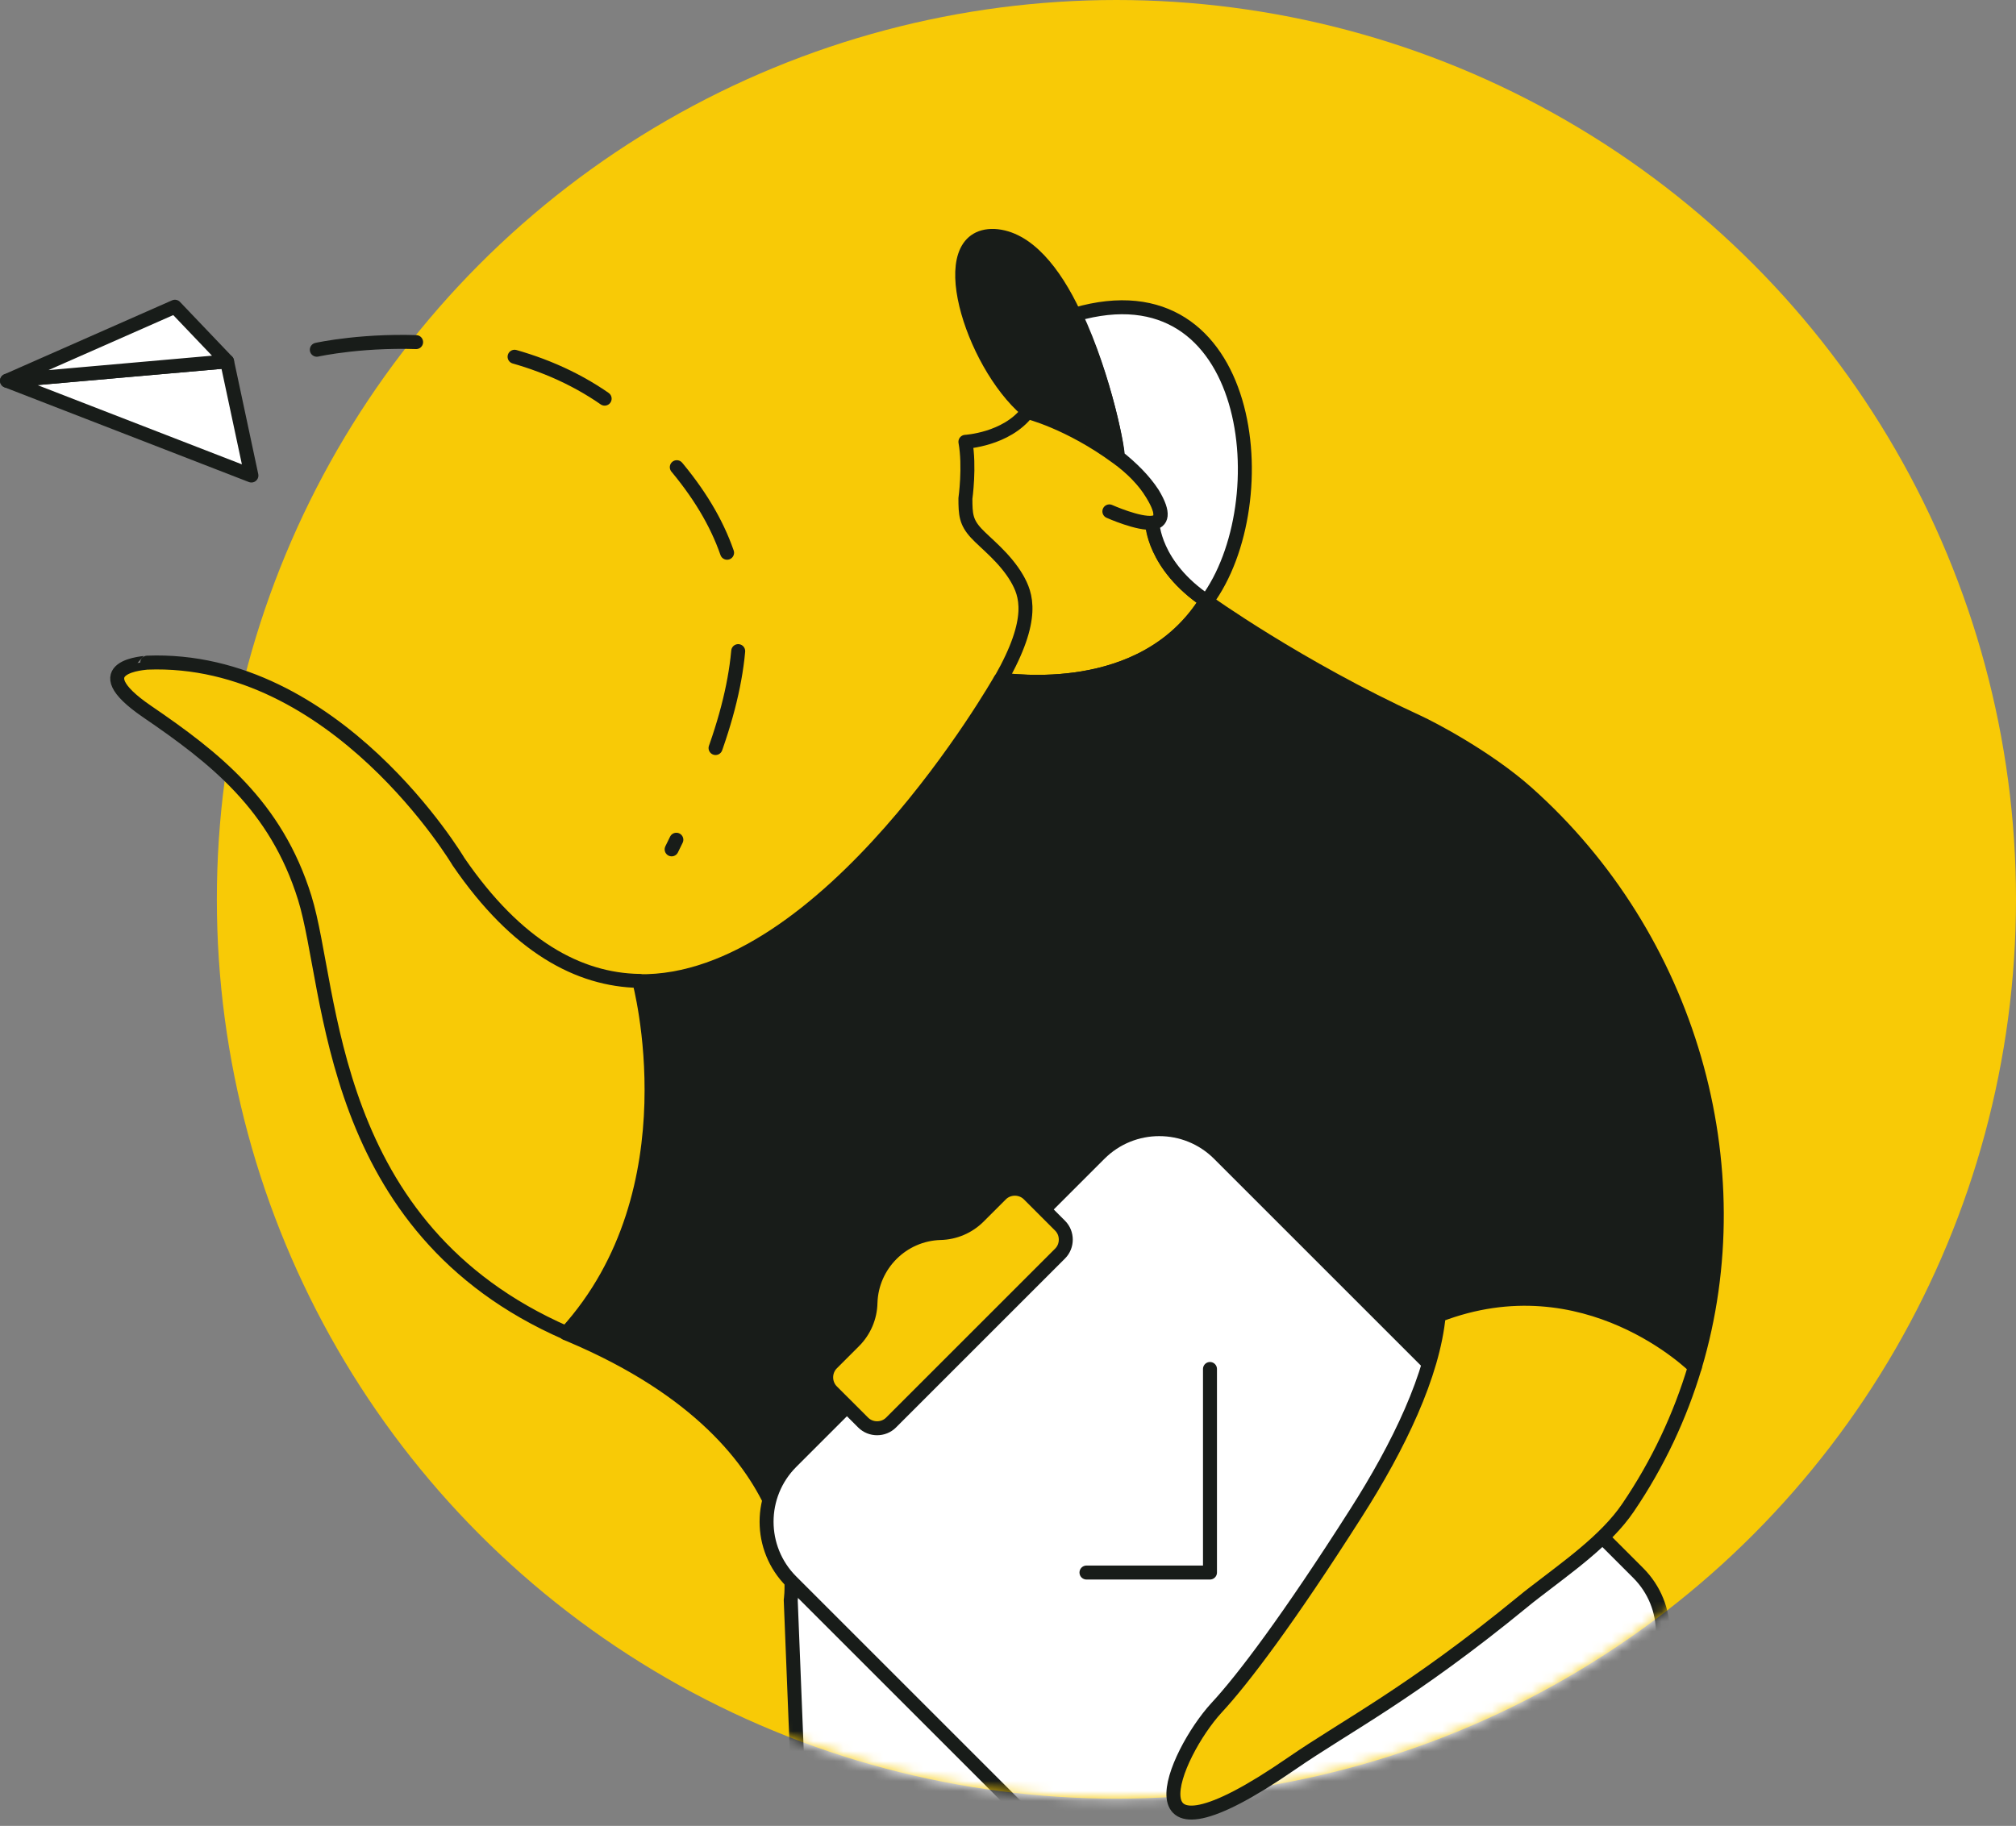 <svg xmlns="http://www.w3.org/2000/svg" width="202" height="183" fill="none" viewBox="0 0 202 183">
    <rect x="0" y="0" width="202" height="183" fill="#808080" stroke="none"/>
    <circle cx="111.864" cy="90.136" r="90.136" fill="#F8CA06"/>
    <mask id="prefix__a" width="181" height="181" x="21" y="0" maskUnits="userSpaceOnUse">
        <circle cx="111.864" cy="90.136" r="90.136" fill="#F8CA06"/>
    </mask>
    <g stroke="#181C19" stroke-linecap="round" stroke-linejoin="round" stroke-miterlimit="10" stroke-width="1.4" mask="url(#prefix__a)">
        <path fill="#F8CA06" d="M96.733 49.956c0 1.58.056 2.371 1.072 3.472.904.988 2.88 2.456 4.094 4.545.903 1.58 1.891 3.98-1.638 10.163.847 0 14.284 2.202 20.608-7.905-5.336-3.613-5.42-7.763-5.42-7.763.903-.113 1.27-.875.028-2.907-.847-1.44-2.117-2.682-3.529-3.699-4.827-3.556-9.005-4.573-9.005-4.573-2.117 2.767-6.21 2.993-6.21 2.993.451 2.484 0 5.674 0 5.674z"/>
        <path d="M115.533 52.383c-1.412.198-4.376-1.129-4.376-1.129"/>
        <path fill="#fff" d="M111.976 45.777c1.384 1.101 2.654 2.343 3.529 3.698 1.242 2.061.875 2.823-.028 2.936 0 0 .085 4.263 5.42 7.848 7.34-9.88 4.771-33.932-13.155-28.738 3.021 6.352 4.46 14.284 4.234 14.256z"/>
        <path fill="#181C19" d="M102.886 41.12s4.234 1.1 9.005 4.572c.311.057-1.129-7.876-4.263-14.2-1.976-4.205-4.714-7.678-8.017-7.847-6.295-.197-2.286 12.732 3.275 17.474zM56.703 133.628c.17.057.31.141.48.198 12.788 5.42 18.236 12.421 20.523 17.841h58.153c4.291-6.747 7.763-13.861 8.299-19.845 14.764-5.703 25.661 5.194 25.661 5.194 6.013-20.128-.508-43.05-16.853-57.588-4.009-3.557-9.598-6.465-10.897-7.058-11.997-5.505-21.228-12.139-21.228-12.139-6.324 10.107-19.761 7.905-20.608 7.905 0 0-17.361 30.572-36.247 30.205.057 0 5.73 20.947-7.283 35.287z"/>
        <path fill="#fff" d="M79.23 160.361l2.597 65.125h71.562l.367-65.887c-.395.31-.762.592-1.101.875-11.263 9.259-21.849 16.062-27.439 19.901-17.248 11.885-11.771-.931-7.509-5.561 2.597-2.823 11.405-12.534 18.18-23.148H77.762c2.061 4.997 1.468 8.695 1.468 8.695z"/>
        <path fill="#fff" d="M133.29 200.504l30.855-30.883c3.303-3.303 3.303-8.667 0-11.97l-42.005-42.005c-3.303-3.303-8.667-3.303-11.97 0l-30.883 30.883c-3.303 3.303-3.303 8.666 0 11.969l42.006 42.006c3.303 3.303 8.666 3.303 11.997 0z"/>
        <path d="M121.238 137.207v20.401h-12.375"/>
        <path fill="#F8CA06" d="M89.28 142.577l16.938-16.938c.763-.762.763-2.032 0-2.794l-3.133-3.134c-.762-.762-2.033-.762-2.795 0l-2.23 2.23c-1.016 1.016-2.4 1.609-3.84 1.638-3.81.112-6.887 3.189-7 7-.028 1.44-.621 2.823-1.638 3.84l-2.23 2.23c-.762.762-.762 2.032 0 2.795l3.134 3.133c.762.762 2.032.762 2.795 0z"/>
    </g>
    <path stroke="#181C19" stroke-dasharray="10 10" stroke-linecap="round" stroke-linejoin="round" stroke-width="1.4" d="M31.744 35.053s19.53-4.382 32.05 7.511c12.518 11.893 13.52 22.534 3.503 42.564"/>
    <path fill="#F8CA06" stroke="#181C19" stroke-linecap="round" stroke-linejoin="round" stroke-miterlimit="10" stroke-width="1.4" d="M129.391 176.767c5.562-3.84 11.945-7.005 23.237-16.264.339-.282.734-.593 1.101-.875 3.161-2.456 7.17-5.223 9.4-8.525 2.993-4.404 5.223-9.175 6.691-14.087 0 0-10.897-10.897-25.661-5.194-.565 5.984-4.009 13.127-8.3 19.845-6.775 10.643-11.351 16.687-13.977 19.51-4.262 4.658-9.682 17.446 7.509 5.59zM14.754 71.326c6.775 4.63 12.901 9.4 15.78 18.66 2.852 9.202 2.146 33.113 26.198 43.614 13.013-14.312 7.311-35.287 7.311-35.287-6.041-.113-12.252-3.416-18.095-11.941 0 0-12.28-20.692-31.194-19.958 0 .028-6.775.282 0 4.912z"/>
    <path fill="#fff" stroke="#181C19" stroke-linecap="round" stroke-linejoin="round" stroke-miterlimit="10" stroke-width="1.4" d="M25.19 47.66L.7 38.163l22.051-1.944 2.44 11.44z"/>
    <path fill="#fff" stroke="#181C19" stroke-linecap="round" stroke-linejoin="round" stroke-miterlimit="10" stroke-width="1.4" d="M22.751 36.219L.701 38.163l16.825-7.422 5.225 5.478z"/>
</svg>
